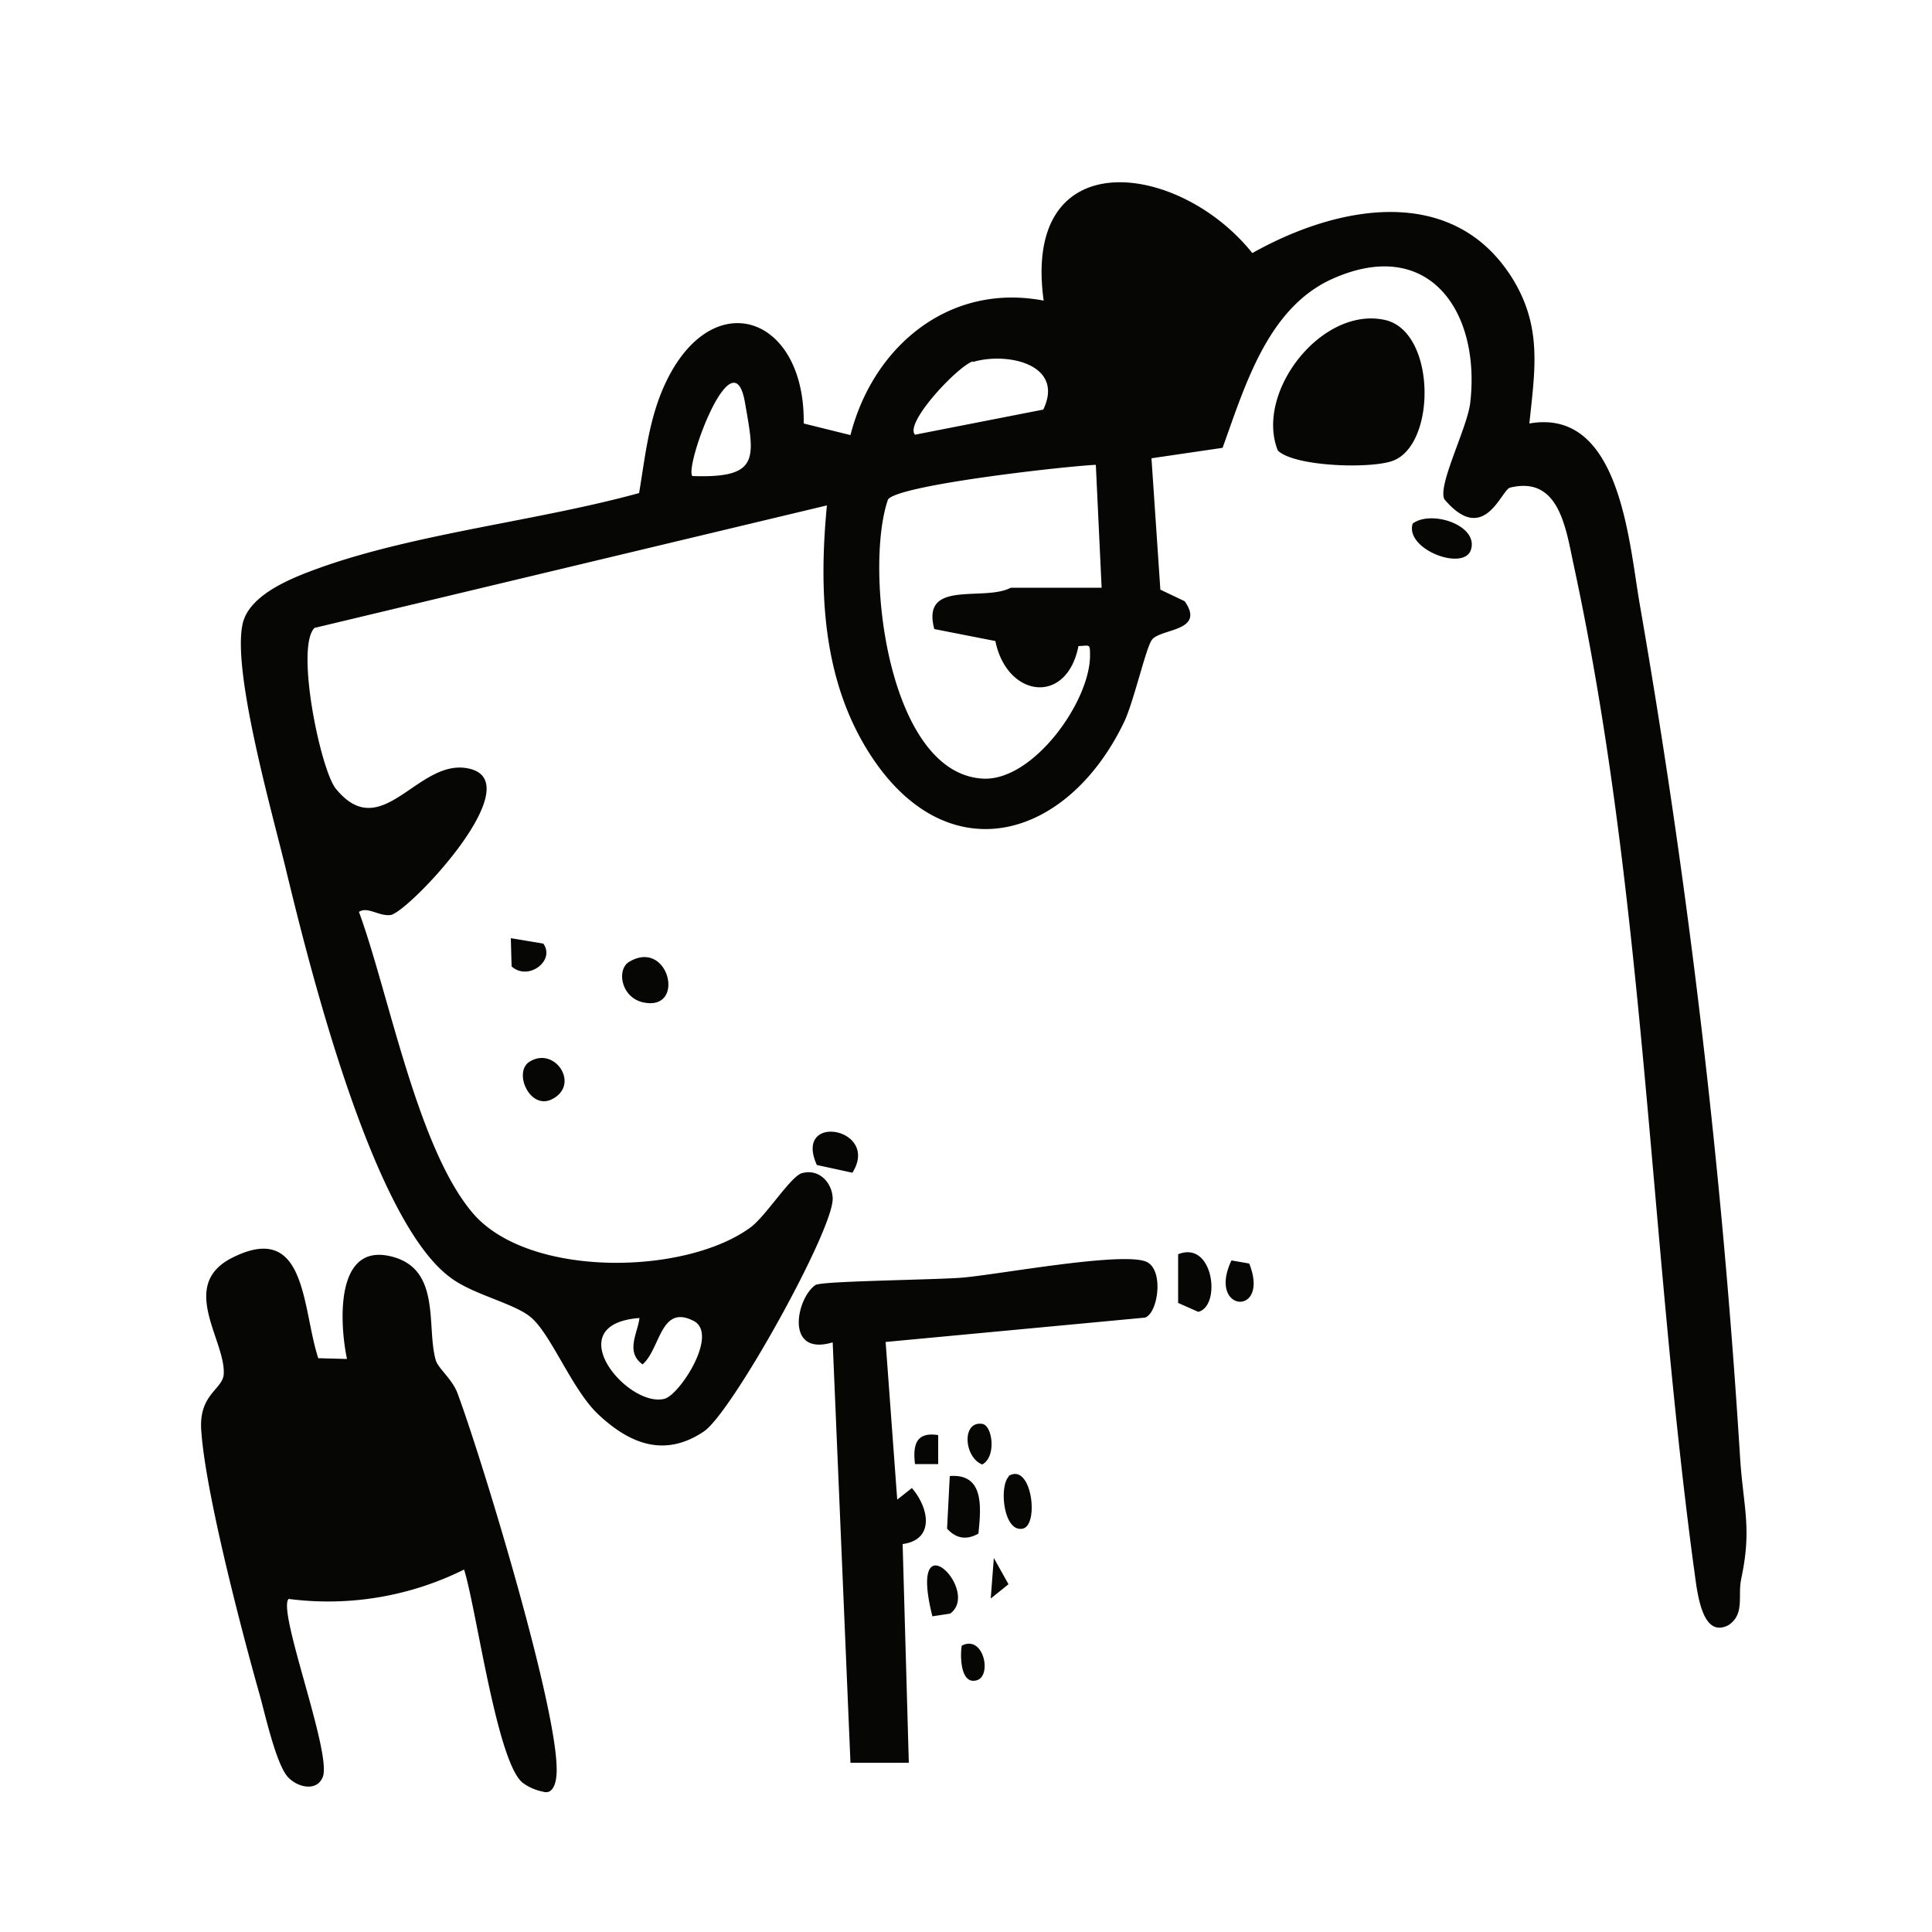 <svg xmlns="http://www.w3.org/2000/svg" viewBox="0 0 500 500"><path fill-rule="evenodd" clip-rule="evenodd" fill="#060605" d="M132.4 250.1l-.2-7.3 8.4 1.4c3.2 4.4-3.9 9.8-8.2 5.9m10.4 34.4c-5.7 2.8-10-7-5.8-9.7 6.6-4.2 13.3 6 5.8 9.7m23.6-25.1c-5.7-1.3-6.8-8.4-3.7-10.4 10.4-6.4 15 12.9 3.7 10.4m284.2 149.4c-.9 4.2 1 9-3.3 11.8-7.4 3.8-8.2-10.4-9-15.4-11.5-86-12.7-174.2-31.1-259.3-2-9.4-3.8-22.8-16.4-19.7-2.3.6-6.7 15.2-17 3-1.8-3.6 6-18.6 6.7-25 2.7-23.5-10.6-43-35.3-32.2-17.1 7.4-23 27.9-28.8 43.9l-18.4 2.7 2.3 34 6.3 3c5.5 7.9-6.3 7-8.5 10-1.6 2.2-4.8 16.5-7.3 21.5-14.8 30.5-46 39.1-65.9 7.7-12.1-19.1-13-42-10.9-64L81.4 162.5c-5 4.9 1.5 36.6 5.5 41.6 12.2 15 21.6-9 35.2-5 14.5 4.4-16.5 37-21 37.7-3 .4-6-2.3-8.2-.8 7.7 21 15.1 61.2 29.5 78s55 16.1 71.9 3.6c4-3 10.5-13.4 13.3-14 4.4-1.2 7.8 2.5 7.9 6.6.1 8.3-26.2 55.6-33.4 60.3-10 6.7-19 3.3-27.2-4.4-6.7-6.2-12.1-20.4-17.3-25-4.2-3.8-15.3-6-21.2-10.6-20.1-15-36.4-80.6-42.5-105.9-3.5-14.4-13.6-50-11.2-62.7 1.4-8 13-12.4 19.9-14.9 25.1-9 56.7-12.2 82.8-19.4 1.5-9 2.4-18 6-26.6 11.8-28 37-20 36.6 8.6l12.1 3c5.8-22.8 25.4-39.5 50-34.8-5.7-41.4 35.1-36 54-12.3 22-12.4 52-18.2 67.4 6.7 7.7 12.6 5.7 23.7 4.3 37.4 23.3-4.1 25.7 30 28.5 46.4a2019 2019 0 0126 220.7c.8 13.3 3.2 18.6.3 32M172 362c4-1.1 14.4-17.2 7.2-20.3-8.3-4-8.3 7.4-12.9 11.4-4.5-3.2-1.3-8-.8-12-21.3 1.6-3 23.4 6.5 20.9m20.8-257.8c-3.1-18-15.8 16.9-13.6 19 17.6.6 16.1-4.6 13.6-19m59-10.7c-4 1.3-17.8 16-15 19L270 106c5.6-11.7-9.3-15-18.3-12.3m31.9 26.6c-7.4.3-51.4 5.2-53.8 9-6.2 18-.1 70.8 24.5 72.2 13 .8 27.9-20 27.8-32 0-3-.1-2.4-3-2.3-3 15.4-18.5 13.4-21.5-1.3l-15.8-3.1c-3.5-13 12.8-7 19.8-10.7h23.5zM82.4 351.5l7.4.2c-1.8-8.5-3.3-29.5 10.7-26.7s9.7 18.3 12.3 27.1c.7 2.1 4 4.6 5.5 8.2 6.2 16.5 27.1 85 25.7 99.2-.1 1.6-.8 5-3.4 4.2q-3-.6-5.3-2.3c-6.7-5.2-12-45.1-15.2-55.2a79 79 0 01-45.4 7.6c-3 3 11 39.3 8.9 45.9-1.4 4-6.4 3-9 .3-3.1-3.2-6-16.4-7.4-21.4-4.7-16.6-14-52.2-15.1-68.2-.8-9.6 5.6-10.8 5.8-14.8.5-8.7-11.7-22.9 2-30 19.6-10 18.2 13.1 22.5 26m138.2-48.1l-9.2-2c-6.2-13.7 16.5-9.6 9.2 2m-9.3 29c1.7-1 32.5-1.3 38.3-1.9 9.5-.9 39.8-6.5 46.7-4.2 5.1 1.6 3.5 13.5 0 14.6l-67.1 6.3 3 40.8 3.8-3c4.6 5.4 5.8 13.4-2.4 14.5l1.6 56.6h-15.1l-4.6-108.8c-12.7 3.8-9.3-12-4.2-15m31.5 39v7.5h-6c-.6-5 .3-8.4 6-7.5m3.1 46.2l-4.6.7c-6.5-25.9 12.7-6.6 4.6-.7m6.7 17.3c-4.2 1-4.1-6.9-3.7-9 5.7-3 8 8.1 3.7 9m.6-38q-4.6 2.6-8.1-1.3l.7-13.6c9-.7 8.1 8.2 7.4 15m1-28.5c2.7.4 3.7 8.6 0 10.5-4.7-1.8-5.4-11.3 0-10.5M261 410l-4.6 3.7.8-10.5zm0-28c6-3.7 8 12.7 3.7 13.6-5 1.1-6.2-11-3.6-13.5m49-42.6l-5.2-2.3v-12.6c9.2-3.7 11.2 13.5 5.2 14.9m13.2-12.5c5.5 13.9-11 12.7-4.6-.8zm35.1-244.2c13.2 2.9 13.4 32 2.2 36.4-5.6 2.2-25.6 1.6-29.9-2.6-6-15 11.3-37.4 27.7-33.8m22.3 59.4c-1.7 5.8-17.2 0-15.1-6.7 4.8-3.6 17 .4 15.1 6.7"/></svg>
